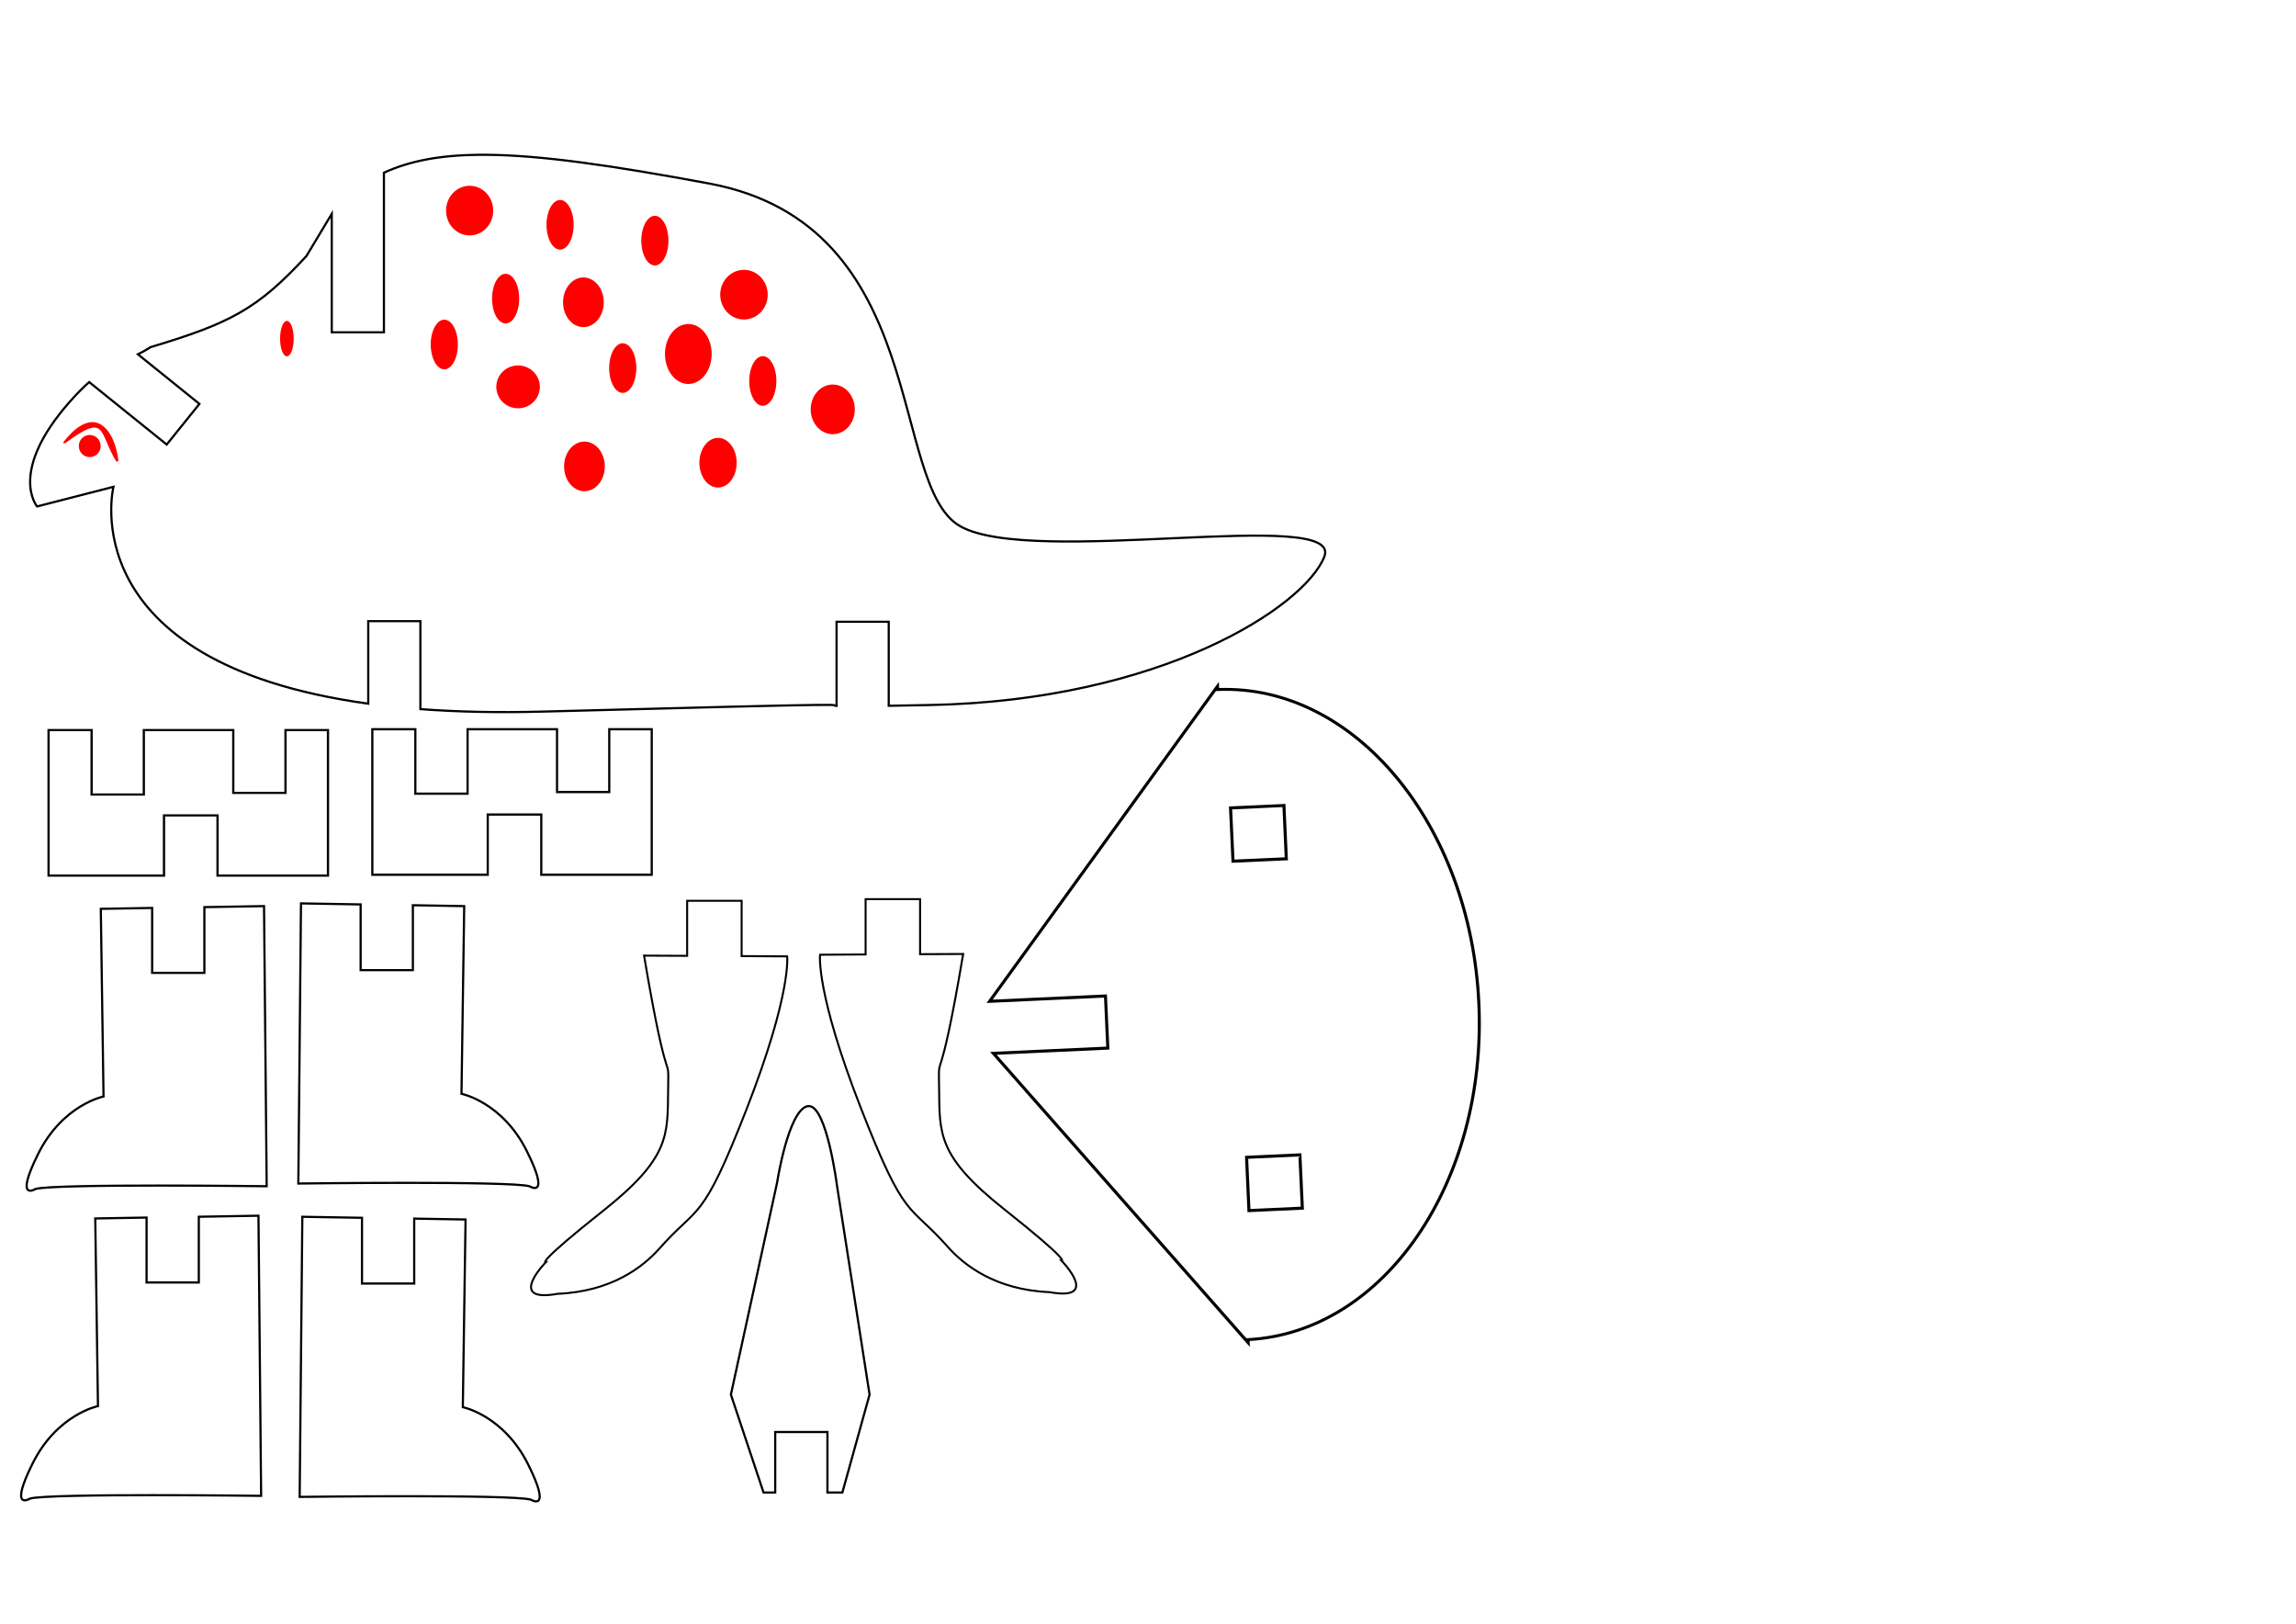 <?xml version="1.0" encoding="UTF-8" standalone="no"?>
<!-- Created with Inkscape (http://www.inkscape.org/) -->

<svg
   xmlns:dc="http://purl.org/dc/elements/1.1/"
   xmlns:cc="http://creativecommons.org/ns#"
   xmlns:rdf="http://www.w3.org/1999/02/22-rdf-syntax-ns#"
   xmlns:svg="http://www.w3.org/2000/svg"
   xmlns="http://www.w3.org/2000/svg"
   xmlns:xlink="http://www.w3.org/1999/xlink"
   xmlns:sodipodi="http://sodipodi.sourceforge.net/DTD/sodipodi-0.dtd"
   xmlns:inkscape="http://www.inkscape.org/namespaces/inkscape"
   width="1052.362"
   height="744.094"
   id="svg4034"
   version="1.1"
   inkscape:version="0.48.3.1 r9886"
   sodipodi:docname="fabtricerops.svg">
  <defs
     id="defs3" />
  <sodipodi:namedview
     inkscape:document-units="mm"
     id="base"
     pagecolor="#ffffff"
     bordercolor="#666666"
     borderopacity="1.0"
     inkscape:pageopacity="0.0"
     inkscape:pageshadow="2"
     inkscape:zoom="0.80231747"
     inkscape:cx="526.18109"
     inkscape:cy="421.90282"
     inkscape:current-layer="layer1"
     showgrid="true"
     units="mm"
     inkscape:snap-grids="false"
     inkscape:window-width="1215"
     inkscape:window-height="744"
     inkscape:window-x="65"
     inkscape:window-y="24"
     inkscape:window-maximized="1">
    <inkscape:grid
       type="xygrid"
       id="grid4106"
       empspacing="5"
       visible="true"
       enabled="true"
       snapvisiblegridlinesonly="true" />
  </sodipodi:namedview>
  <g
     inkscape:label="Layer 1"
     inkscape:groupmode="layer"
     id="layer1"
     transform="translate(0,-308.268)">
    <path
       style="fill:none;stroke:#000000;stroke-width:0.999;stroke-linecap:butt;stroke-linejoin:miter;stroke-opacity:1;stroke-miterlimit:4;stroke-dasharray:none"
       d="M 219.281 70.938 C 201.515 71.132 187.665 73.763 175.969 79.156 L 175.969 152.281 L 152.062 152.281 L 152.062 98 L 140.469 117.312 C 118.005 141.721 105.435 148.158 69 159.094 C 66.906 160.44 65.009 161.471 63.219 162.375 L 91.406 185.094 L 76.406 203.719 L 40.875 175.094 C 38.253 177.406 35.344 180.309 32 184.094 C 3.521 216.327 17 232.094 17 232.094 L 52 223.094 C 52 223.094 32.053 303.676 168.781 322.469 L 168.781 284.656 L 192.688 284.656 L 192.688 324.969 C 209.426 326.225 228.128 326.653 249 326.094 C 405.374 321.905 378.144 323.091 383.438 323.5 L 383.438 284.938 L 407.344 284.938 L 407.344 323.438 C 412.496 323.36 418.448 323.236 426 323.094 C 532 321.094 598 278.094 607 255.094 C 616 232.094 473 260.094 440 241.094 C 407 222.094 427 103.094 325 84.094 C 280.375 75.781 247.859 71.112 222.875 70.938 C 221.655 70.929 220.466 70.925 219.281 70.938 z "
       id="path4058"
       transform="translate(0,308.268)" />
    <path
       style="fill:none;stroke:#000000;stroke-width:0.909px;stroke-linecap:butt;stroke-linejoin:miter;stroke-opacity:1"
       d="m 314.951,721.08 0,25.219 -19.75,-0.094 c 11.521,68.229 11.307,41.514 11.031,61.812 -0.28,20.542 0.862,30.838 -29.906,55.219 -30.769,24.381 -26.25,23.562 -26.25,23.562 0,0 -18.243,18.691 5.562,14.375 24.851,-1.05 39.16,-12.431 46.5,-20.625 18.252,-20.683 19.331,-10.922 40.031,-63.938 20.7,-53.015 18.625,-70.062 18.625,-70.062 l -20.875,-0.125 0,-25.344 -24.969,0 z"
       id="use4164"
       inkscape:connector-curvature="0" />
    <use
       x="0"
       y="0"
       inkscape:tiled-clone-of="#use4164"
       xlink:href="#use4164"
       transform="matrix(-1,0,0,1,736.666,-0.754)"
       id="use4178"
       width="1052.362"
       height="744.094" />
    <path
       style="fill:none;stroke:#000000;stroke-width:1px;stroke-linecap:butt;stroke-linejoin:miter;stroke-opacity:1"
       d="m 370.724,815.151 c -0.265,0 -0.54,0.016 -0.812,0.094 -8.725,2.493 -13.719,34.906 -13.719,34.906 l -21.188,97.219 14.969,44.875 5.344,0 0,-27.719 23.938,0 0,27.719 6.844,0 12.469,-44.875 -14.969,-95.969 c 0,0 -4.65,-36.25 -12.875,-36.25 z"
       id="path4184"
       inkscape:connector-curvature="0" />
    <path
       style="fill:none;stroke:#000000;stroke-width:1px;stroke-linecap:butt;stroke-linejoin:miter;stroke-opacity:1"
       d="m 121.015,723.51 -27.344,0.469 0,30.125 -23.938,0 0,-29.75 -23.531,0.406 1.25,86 c 0,0 -18.689,3.752 -29.906,26.188 -11.218,22.435 -1.25,16.188 -1.25,16.188 8.725,-2.493 105.938,-1.25 105.938,-1.25 l -1.219,-128.375 z"
       id="path4186"
       inkscape:connector-curvature="0" />
    <use
       x="0"
       y="0"
       inkscape:tiled-clone-of="#path4186"
       xlink:href="#path4186"
       transform="matrix(-1,0,0,1,258.971,-1.246)"
       id="use4190"
       width="1052.362"
       height="744.094" />
    <use
       x="0"
       y="0"
       inkscape:tiled-clone-of="#path4186"
       xlink:href="#path4186"
       transform="translate(-2.547,141.885)"
       id="use4192"
       width="1052.362"
       height="744.094" />
    <use
       x="0"
       y="0"
       inkscape:tiled-clone-of="#path4186"
       xlink:href="#path4186"
       transform="matrix(-1,0,0,1,259.587,142.364)"
       id="use4194"
       width="1052.362"
       height="744.094" />
    <path
       sodipodi:type="arc"
       style="fill:#ff0000"
       id="path4230"
       sodipodi:cx="43.623631"
       sodipodi:cy="205.65425"
       sodipodi:rx="4.9855576"
       sodipodi:ry="4.9855576"
       d="m 48.609,205.654 a 4.986,4.986 0 1 1 -9.971,0 4.986,4.986 0 1 1 9.971,0 z"
       transform="translate(-2.493,307.021)" />
    <path
       sodipodi:type="arc"
       style="fill:#ff0000"
       id="path4235"
       sodipodi:cx="131.49408"
       sodipodi:cy="155.17548"
       sodipodi:rx="3.1159735"
       sodipodi:ry="8.101531"
       d="m 134.61,155.175 a 3.116,8.102 0 1 1 -6.232,0 3.116,8.102 0 1 1 6.232,0 z"
       transform="translate(0,308.268)" />
    <path
       style="fill:#ff0000;stroke:#ff0000;stroke-width:1px;stroke-linecap:butt;stroke-linejoin:miter;stroke-opacity:1"
       d="m 29.741,510.866 c 0,0 8.731,-12.322 16.354,-7.56 6.64,4.148 7.698,16.306 7.698,16.306 -8.135,-13.162 -4.419,-23.318 -24.052,-8.746 z"
       id="path4237"
       inkscape:connector-curvature="0"
       sodipodi:nodetypes="cscc" />
    <path
       sodipodi:type="arc"
       style="fill:#ff0000;stroke:#ff0000;stroke-opacity:1"
       id="path4747"
       sodipodi:cx="265.36279"
       sodipodi:cy="127.47109"
       sodipodi:rx="10.737224"
       sodipodi:ry="9.2033339"
       d="m 276.1,127.471 a 10.737,9.203 0 1 1 -21.474,0 10.737,9.203 0 1 1 21.474,0 z"
       transform="matrix(0.553,0,0,1.172,85.005,295.724)"
       inkscape:tile-cx="265.36279"
       inkscape:tile-cy="127.47109"
       inkscape:tile-w="21.474447"
       inkscape:tile-h="18.406668"
       inkscape:tile-x0="254.62557"
       inkscape:tile-y0="118.26776" />
    <use
       x="0"
       y="0"
       inkscape:tiled-clone-of="#path4747"
       xlink:href="#path4747"
       transform="matrix(1.738,0,0,1,-187.527,-40.337)"
       id="use4749"
       width="1052.362"
       height="744.094" />
    <use
       x="0"
       y="0"
       inkscape:tiled-clone-of="#path4747"
       xlink:href="#path4747"
       transform="translate(-28.108,21.021)"
       id="use4751"
       width="1052.362"
       height="744.094" />
    <use
       x="0"
       y="0"
       inkscape:tiled-clone-of="#path4747"
       xlink:href="#path4747"
       transform="matrix(1.605,0,0,0.863,-134.502,101.419)"
       id="use4753"
       width="1052.362"
       height="744.094" />
    <use
       x="0"
       y="0"
       inkscape:tiled-clone-of="#path4747"
       xlink:href="#path4747"
       transform="matrix(1.501,0,0,1,-80.455,1.676)"
       id="use4755"
       width="1052.362"
       height="744.094" />
    <use
       x="0"
       y="0"
       inkscape:tiled-clone-of="#path4747"
       xlink:href="#path4747"
       transform="translate(24.963,-33.835)"
       id="use4757"
       width="1052.362"
       height="744.094" />
    <use
       x="0"
       y="0"
       inkscape:tiled-clone-of="#path4747"
       xlink:href="#path4747"
       transform="translate(53.681,31.821)"
       id="use4759"
       width="1052.362"
       height="744.094" />
    <use
       x="0"
       y="0"
       inkscape:tiled-clone-of="#path4747"
       xlink:href="#path4747"
       transform="translate(68.406,-26.575)"
       id="use4761"
       width="1052.362"
       height="744.094" />
    <use
       x="0"
       y="0"
       inkscape:tiled-clone-of="#path4747"
       xlink:href="#path4747"
       transform="matrix(1.501,0,0,1,-79.981,76.883)"
       id="use4763"
       width="1052.362"
       height="744.094" />
    <use
       x="0"
       y="0"
       inkscape:tiled-clone-of="#path4747"
       xlink:href="#path4747"
       transform="matrix(1.751,0,0,1,-64.804,-1.807)"
       id="use4765"
       width="1052.362"
       height="744.094" />
    <use
       x="0"
       y="0"
       inkscape:tiled-clone-of="#path4747"
       xlink:href="#path4747"
       transform="matrix(1.722,0,0,1.207,-83.583,-66.77)"
       id="use4767"
       width="1052.362"
       height="744.094" />
    <use
       x="0"
       y="0"
       inkscape:tiled-clone-of="#path4747"
       xlink:href="#path4747"
       transform="translate(117.875,37.741)"
       id="use4769"
       width="1052.362"
       height="744.094" />
    <use
       x="0"
       y="0"
       inkscape:tiled-clone-of="#path4747"
       xlink:href="#path4747"
       transform="matrix(1.626,0,0,1,4.868,50.745)"
       id="use4771"
       width="1052.362"
       height="744.094" />
    <use
       x="0"
       y="0"
       inkscape:tiled-clone-of="#path4747"
       xlink:href="#path4747"
       transform="matrix(1.375,0,0,1,10.453,75.198)"
       id="use4773"
       width="1052.362"
       height="744.094" />
    <path
       style="font-size:medium;font-style:normal;font-variant:normal;font-weight:normal;font-stretch:normal;text-indent:0;text-align:start;text-decoration:none;line-height:normal;letter-spacing:normal;word-spacing:normal;text-transform:none;direction:ltr;block-progression:tb;writing-mode:lr-tb;text-anchor:start;baseline-shift:baseline;color:#000000;fill:#000000;fill-opacity:1;fill-rule:nonzero;stroke:none;stroke-width:1.405;marker:none;visibility:visible;display:inline;overflow:visible;enable-background:accumulate;font-family:Sans;-inkscape-font-specification:Sans"
       d="m 558.656,620.75 -1.188,1.625 -104.438,144.344 -0.875,1.188 1.469,-0.062 52.406,-2.406 1,22.469 -51.75,2.375 -1.469,0.062 0.969,1.094 116.75,132.562 1.344,1.5 -0.094,-2 -0.031,-0.688 c 31.082,-1.878 58.403,-19.949 77.5,-47.75 19.24,-28.01 30.163,-65.875 28.281,-107.031 -1.885,-41.218 -16.26,-77.973 -38.031,-104.125 -21.604,-25.951 -50.544,-41.403 -81.719,-40.344 l -0.031,-0.781 -0.094,-2.031 z m -1.219,4.062 0,0.156 0.688,-0.031 c 30.953,-1.305 59.73,13.987 81.281,39.875 21.552,25.888 35.847,62.351 37.719,103.281 1.869,40.868 -8.985,78.46 -28.031,106.188 -19.046,27.727 -46.251,45.599 -77.125,47.219 l -0.688,0.031 0,0.031 -114.469,-129.938 51,-2.344 0.688,-0.031 -0.031,-0.688 -1.094,-23.906 -0.031,-0.688 L 506.656,764 455,766.375 557.438,624.812 z m 31.719,51.844 -0.719,0.062 -24.438,1.094 -0.719,0.031 0.031,0.719 1.125,24.406 0.031,0.688 0.719,-0.031 24.438,-1.094 0.688,-0.031 -0.031,-0.719 -1.094,-24.406 -0.031,-0.719 z m -1.344,1.469 1.031,23.031 -23.031,1.031 -1.062,-23 23.062,-1.062 z m 8.656,158.656 -0.719,0.031 -24.438,1.125 -0.688,0.031 0.031,0.688 1.094,24.438 0.031,0.688 0.719,-0.031 24.438,-1.125 0.719,-0.031 -0.031,-0.688 L 596.5,837.5 l -0.031,-0.719 z m -1.344,1.469 1.062,23 -23.062,1.062 -1.031,-23 23.031,-1.062 z"
       id="path3978"
       inkscape:connector-curvature="0" />
    <path
       style="font-size:medium;font-style:normal;font-variant:normal;font-weight:normal;font-stretch:normal;text-indent:0;text-align:start;text-decoration:none;line-height:normal;letter-spacing:normal;word-spacing:normal;text-transform:none;direction:ltr;block-progression:tb;writing-mode:lr-tb;text-anchor:start;baseline-shift:baseline;color:#000000;fill:#000000;fill-opacity:1;fill-rule:nonzero;stroke:none;stroke-width:1.026;marker:none;visibility:visible;display:inline;overflow:visible;enable-background:accumulate;font-family:Sans;-inkscape-font-specification:Sans"
       d="m 21.75,642.344 0,0.5 0,66.688 0,0.5 0.5,0 52.906,0 0.531,0 0,-0.5 0,-27.094 23.5,0 0,27.094 0,0.5 0.5,0 50.625,0 0.531,0 0,-0.5 0,-66.688 0,-0.5 -0.531,0 -19.469,0 -0.5,0 0,0.5 0,28.281 -22.906,0 0,-28.281 0,-0.5 -0.531,0 -41,0 -0.5,0 0,0.5 0,29.031 -22.906,0 0,-29.031 0,-0.5 -0.531,0 -19.719,0 -0.5,0 z m 1.031,1 18.688,0 0,29.031 0,0.5 0.5,0 23.938,0 0.531,0 0,-0.5 0,-29.031 39.969,0 0,28.281 0,0.5 0.5,0 23.938,0 0.531,0 0,-0.5 0,-28.281 18.438,0 0,65.688 -49.594,0 0,-27.094 0,-0.5 -0.531,0 -24.531,0 -0.5,0 0,0.5 0,27.094 -51.875,0 0,-65.688 z"
       id="rect3993"
       inkscape:connector-curvature="0" />
    <path
       style="font-size:medium;font-style:normal;font-variant:normal;font-weight:normal;font-stretch:normal;text-indent:0;text-align:start;text-decoration:none;line-height:normal;letter-spacing:normal;word-spacing:normal;text-transform:none;direction:ltr;block-progression:tb;writing-mode:lr-tb;text-anchor:start;baseline-shift:baseline;color:#000000;fill:#000000;fill-opacity:1;fill-rule:nonzero;stroke:none;stroke-width:1.026;marker:none;visibility:visible;display:inline;overflow:visible;enable-background:accumulate;font-family:Sans;-inkscape-font-specification:Sans"
       d="m 170.156,641.938 0,0.5 0,66.688 0,0.531 0.5,0 52.906,0 0.5,0 0,-0.531 0,-27.062 23.531,0 0,27.062 0,0.531 0.5,0 50.625,0 0.5,0 0,-0.531 0,-66.688 0,-0.5 -0.5,0 -19.469,0 -0.5,0 0,0.5 0,28.281 -22.938,0 0,-28.281 0,-0.5 -0.5,0 -41,0 -0.5,0 0,0.5 0,29.031 -22.938,0 0,-29.031 0,-0.5 -0.5,0 -19.719,0 -0.5,0 z m 1,1.031 18.719,0 0,29 0,0.531 0.5,0 23.938,0 0.5,0 0,-0.531 0,-29 40,0 0,28.25 0,0.531 0.5,0 23.938,0 0.5,0 0,-0.531 0,-28.25 18.469,0 0,65.656 -49.625,0 0,-27.094 0,-0.5 -0.5,0 -24.531,0 -0.5,0 0,0.5 0,27.094 -51.906,0 0,-65.656 z"
       id="rect3993-9"
       inkscape:connector-curvature="0" />
  </g>
</svg>
